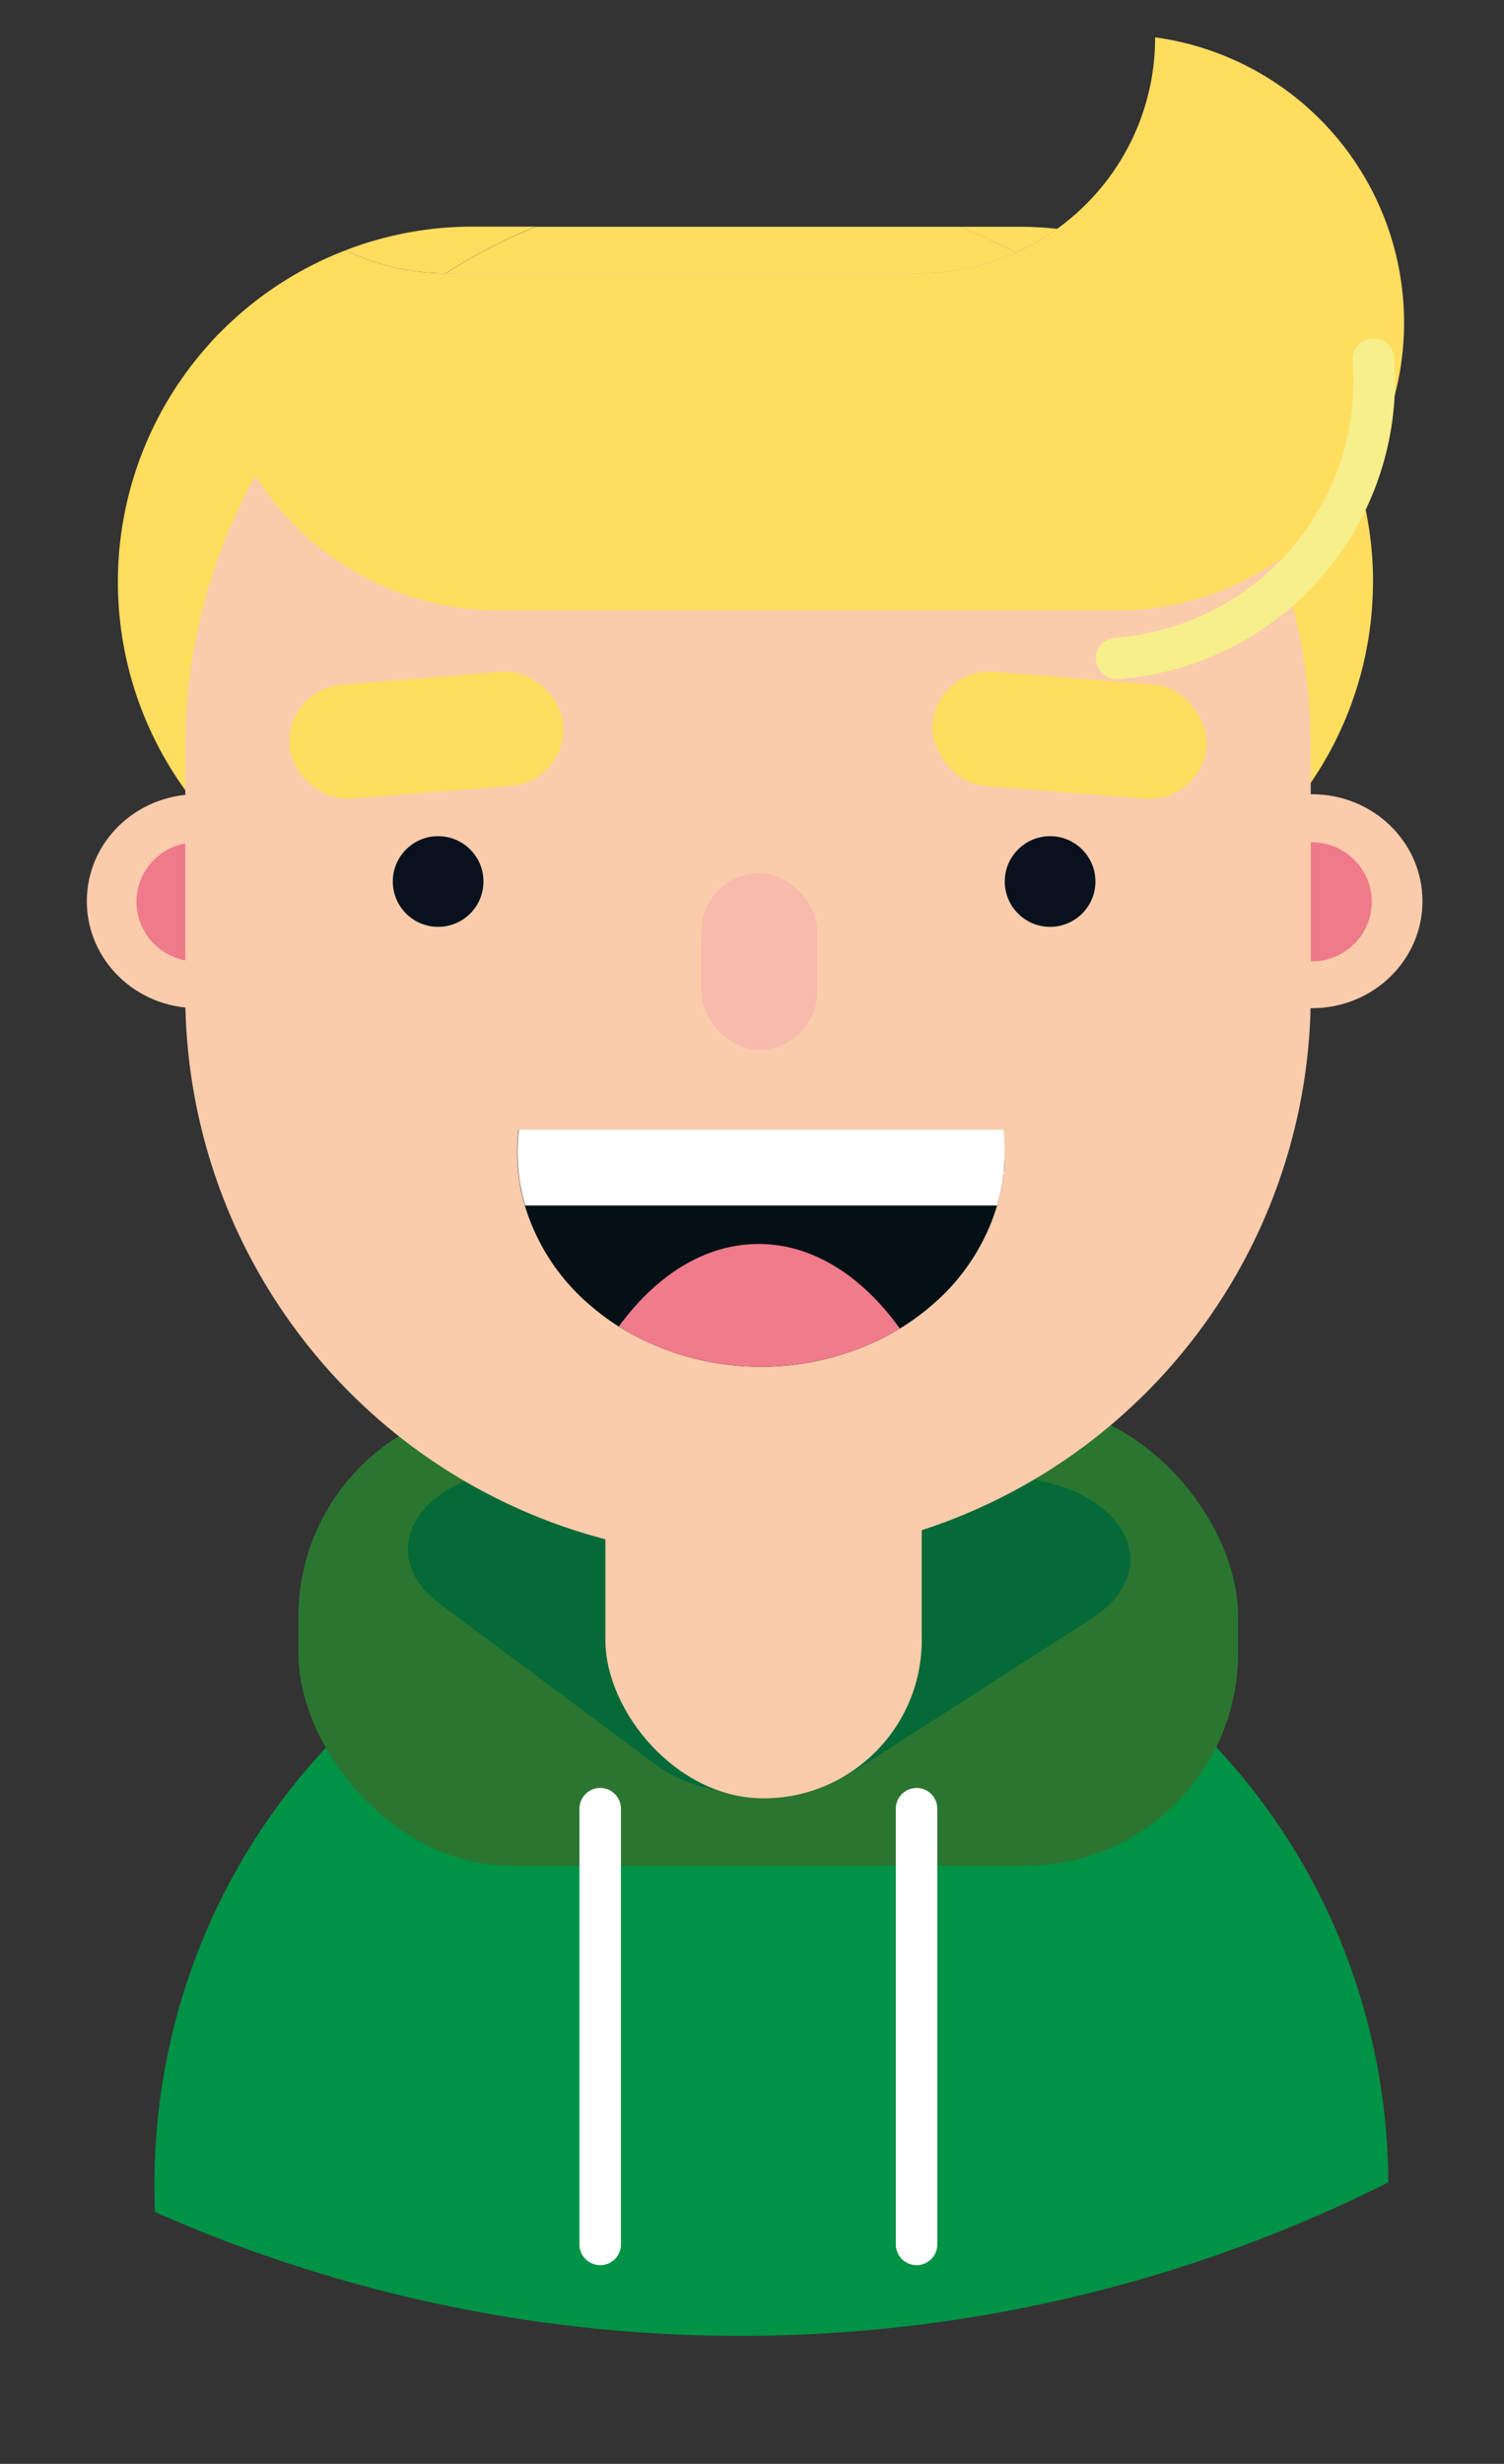 <svg id="Layer_1" data-name="Layer 1" xmlns="http://www.w3.org/2000/svg" width="290" height="475" viewBox="0 0 290 475"><rect x="0" y="0" width="290" height="475" fill="#333333" stroke="none"/><defs><style>.cls-1{fill:#009245;}.cls-2{fill:#2a7631;}.cls-3{fill:#066938;}.cls-4{fill:#faccab;}.cls-5{fill:#ffdd5f;}.cls-6{fill:#ef7a8a;}.cls-7{fill:#f7baab;}.cls-8{fill:#041015;}.cls-9{fill:#ef7b8b;}.cls-10{fill:#fff;}.cls-11{fill:#08111d;}.cls-12,.cls-13{fill:none;stroke-linecap:round;stroke-miterlimit:10;stroke-width:8px;}.cls-12{stroke:#fff;}.cls-13{stroke:#f7ef8b;}</style></defs><title>dreng</title><path class="cls-1" d="M267.73,420.71q-8.1,4.08-16.48,7.62a278.65,278.65,0,0,1-217,0c-1.47-.61-2.93-1.25-4.38-1.9-.07-1.69-.1-3.39-.1-5.1a124.59,124.59,0,0,1,.78-14,122.67,122.67,0,0,1,6.12-27,120.69,120.69,0,0,1,7.92-18,122,122,0,0,1,19.78-27,118.21,118.21,0,0,1,54.4-32.09,113.83,113.83,0,0,1,12.15-2.55h0a116.57,116.57,0,0,1,17.83-1.36A118.32,118.32,0,0,1,165,300.46s0,0,0,0a117,117,0,0,1,14.69,3.05,118.42,118.42,0,0,1,53.4,31.82,122,122,0,0,1,19.78,27,120.69,120.69,0,0,1,7.92,18,124.95,124.95,0,0,1,6.9,40.38Z"/><rect class="cls-2" x="57.54" y="270.69" width="181.19" height="89" rx="41"/><path class="cls-3" d="M161.3,341.9h0c-10.31,5.73-25.89,5-34.79-1.64L84.63,309.08c-8.9-6.63-7.76-16.65,2.55-22.38h0c10.31-5.73,25.88-5,34.79,1.64l41.87,31.18C172.75,326.15,171.61,336.17,161.3,341.9Z"/><path class="cls-3" d="M130.54,341h0c-9.64-6.19-9.64-16.24,0-22.43l45.29-29.14c9.64-6.2,25.25-6.2,34.89,0h0c9.63,6.2,9.63,16.24,0,22.44L165.42,341C155.79,347.23,140.17,347.23,130.54,341Z"/><rect class="cls-4" x="116.73" y="254.69" width="61" height="92" rx="30.5"/><path class="cls-5" d="M264.73,112.19a68.49,68.49,0,0,1-68.5,68.5h-105A68.5,68.5,0,0,1,40.85,65.78c.63-.69,1.28-1.37,1.94-2a68.5,68.5,0,0,1,23.83-15.5,45.15,45.15,0,0,0,19.29,4.44h91.32a45.33,45.33,0,0,0,18.61-4,44.77,44.77,0,0,0,8-4.61,68.46,68.46,0,0,1,60.91,68.08Z"/><ellipse class="cls-4" cx="38.01" cy="173.74" rx="21.27" ry="20.62"/><ellipse class="cls-6" cx="37.91" cy="173.86" rx="11.6" ry="11.49"/><ellipse class="cls-4" cx="253.01" cy="173.74" rx="21.27" ry="20.62"/><ellipse class="cls-6" cx="252.91" cy="173.86" rx="11.6" ry="11.49"/><path class="cls-4" d="M252.73,144.17V191.8a108.49,108.49,0,1,1-217,0V144.17A107.93,107.93,0,0,1,49.25,91.74a109.05,109.05,0,0,1,36.66-39h91.32a45.33,45.33,0,0,0,18.61-4,108.37,108.37,0,0,1,56.89,95.45Z"/><rect class="cls-7" x="135.26" y="168.36" width="22.31" height="34" rx="11.15"/><path class="cls-8" d="M193.73,222.09c0,.78,0,1.56-.07,2.33,0,.39,0,.77-.09,1.15s-.08.77-.13,1.15q-.18,1.46-.48,2.88c-.1.47-.2.94-.32,1.41s-.24.93-.38,1.39a40.47,40.47,0,0,1-12.15,18.85,46.53,46.53,0,0,1-6.6,4.88c-.85.52-1.71,1-2.6,1.48a52.44,52.44,0,0,1-49.6-.68c-.68-.38-1.34-.78-2-1.19a46.74,46.74,0,0,1-5.28-3.9,40.53,40.53,0,0,1-12.83-19.44c-.14-.46-.26-.92-.38-1.39s-.23-.94-.33-1.41-.19-.95-.26-1.43-.15-1-.22-1.45h0a37.37,37.37,0,0,1-.29-4.63,36.52,36.52,0,0,1,.26-4.34h93.49A36.53,36.53,0,0,1,193.73,222.09Z"/><path class="cls-9" d="M173.51,256.13c-.85.52-1.71,1-2.6,1.48a52.44,52.44,0,0,1-49.6-.68c-.68-.38-1.34-.78-2-1.19,7.22-9.92,16.64-15.92,27-15.92S166.26,246,173.51,256.13Z"/><path class="cls-10" d="M193.73,222.09a37.37,37.37,0,0,1-.29,4.63,35.78,35.78,0,0,1-1.18,5.68h-91a36.94,36.94,0,0,1-1.19-5.68,37.37,37.37,0,0,1-.29-4.63,36.65,36.65,0,0,1,.26-4.34h93.48A34.64,34.64,0,0,1,193.73,222.09Z"/><circle class="cls-11" cx="84.48" cy="169.94" r="8.74"/><circle class="cls-11" cx="202.48" cy="169.94" r="8.74"/><path class="cls-5" d="M270.73,62.19a55.39,55.39,0,0,1-16.26,39.24,56.11,56.11,0,0,1-7.92,6.58,55.22,55.22,0,0,1-31.32,9.68h-119A55.49,55.49,0,0,1,40.85,65.78c.63-.69,1.28-1.37,1.94-2a68.5,68.5,0,0,1,23.83-15.5,45.15,45.15,0,0,0,19.29,4.44h91.32a45.33,45.33,0,0,0,18.61-4,44.77,44.77,0,0,0,8-4.61,45.16,45.16,0,0,0,5.58-4.75A45.3,45.3,0,0,0,222.73,7.2,55.5,55.5,0,0,1,270.73,62.19Z"/><path class="cls-5" d="M195.84,48.72a45.33,45.33,0,0,1-18.61,4H85.92a107.76,107.76,0,0,1,17.37-9h81.92A107.65,107.65,0,0,1,195.84,48.72Z"/><path class="cls-5" d="M103.29,43.69a107.76,107.76,0,0,0-17.37,9h0a45.15,45.15,0,0,1-19.29-4.44,68.14,68.14,0,0,1,24.61-4.56Z"/><path class="cls-5" d="M203.82,44.11a44.77,44.77,0,0,1-8,4.61,107.65,107.65,0,0,0-10.63-5h11A67.87,67.87,0,0,1,203.82,44.11Z"/><rect class="cls-5" x="55.73" y="130.69" width="53" height="22.08" rx="11.04" transform="translate(-11.04 7.01) rotate(-4.57)"/><rect class="cls-5" x="179.73" y="130.69" width="53" height="22.08" rx="11.04" transform="translate(400.51 299.45) rotate(-175.43)"/><line class="cls-12" x1="115.73" y1="348.69" x2="115.73" y2="432.69"/><line class="cls-12" x1="176.73" y1="348.69" x2="176.73" y2="432.69"/><path class="cls-13" d="M264.83,69.23h0a53.75,53.75,0,0,1-49.51,57.7"/></svg>
